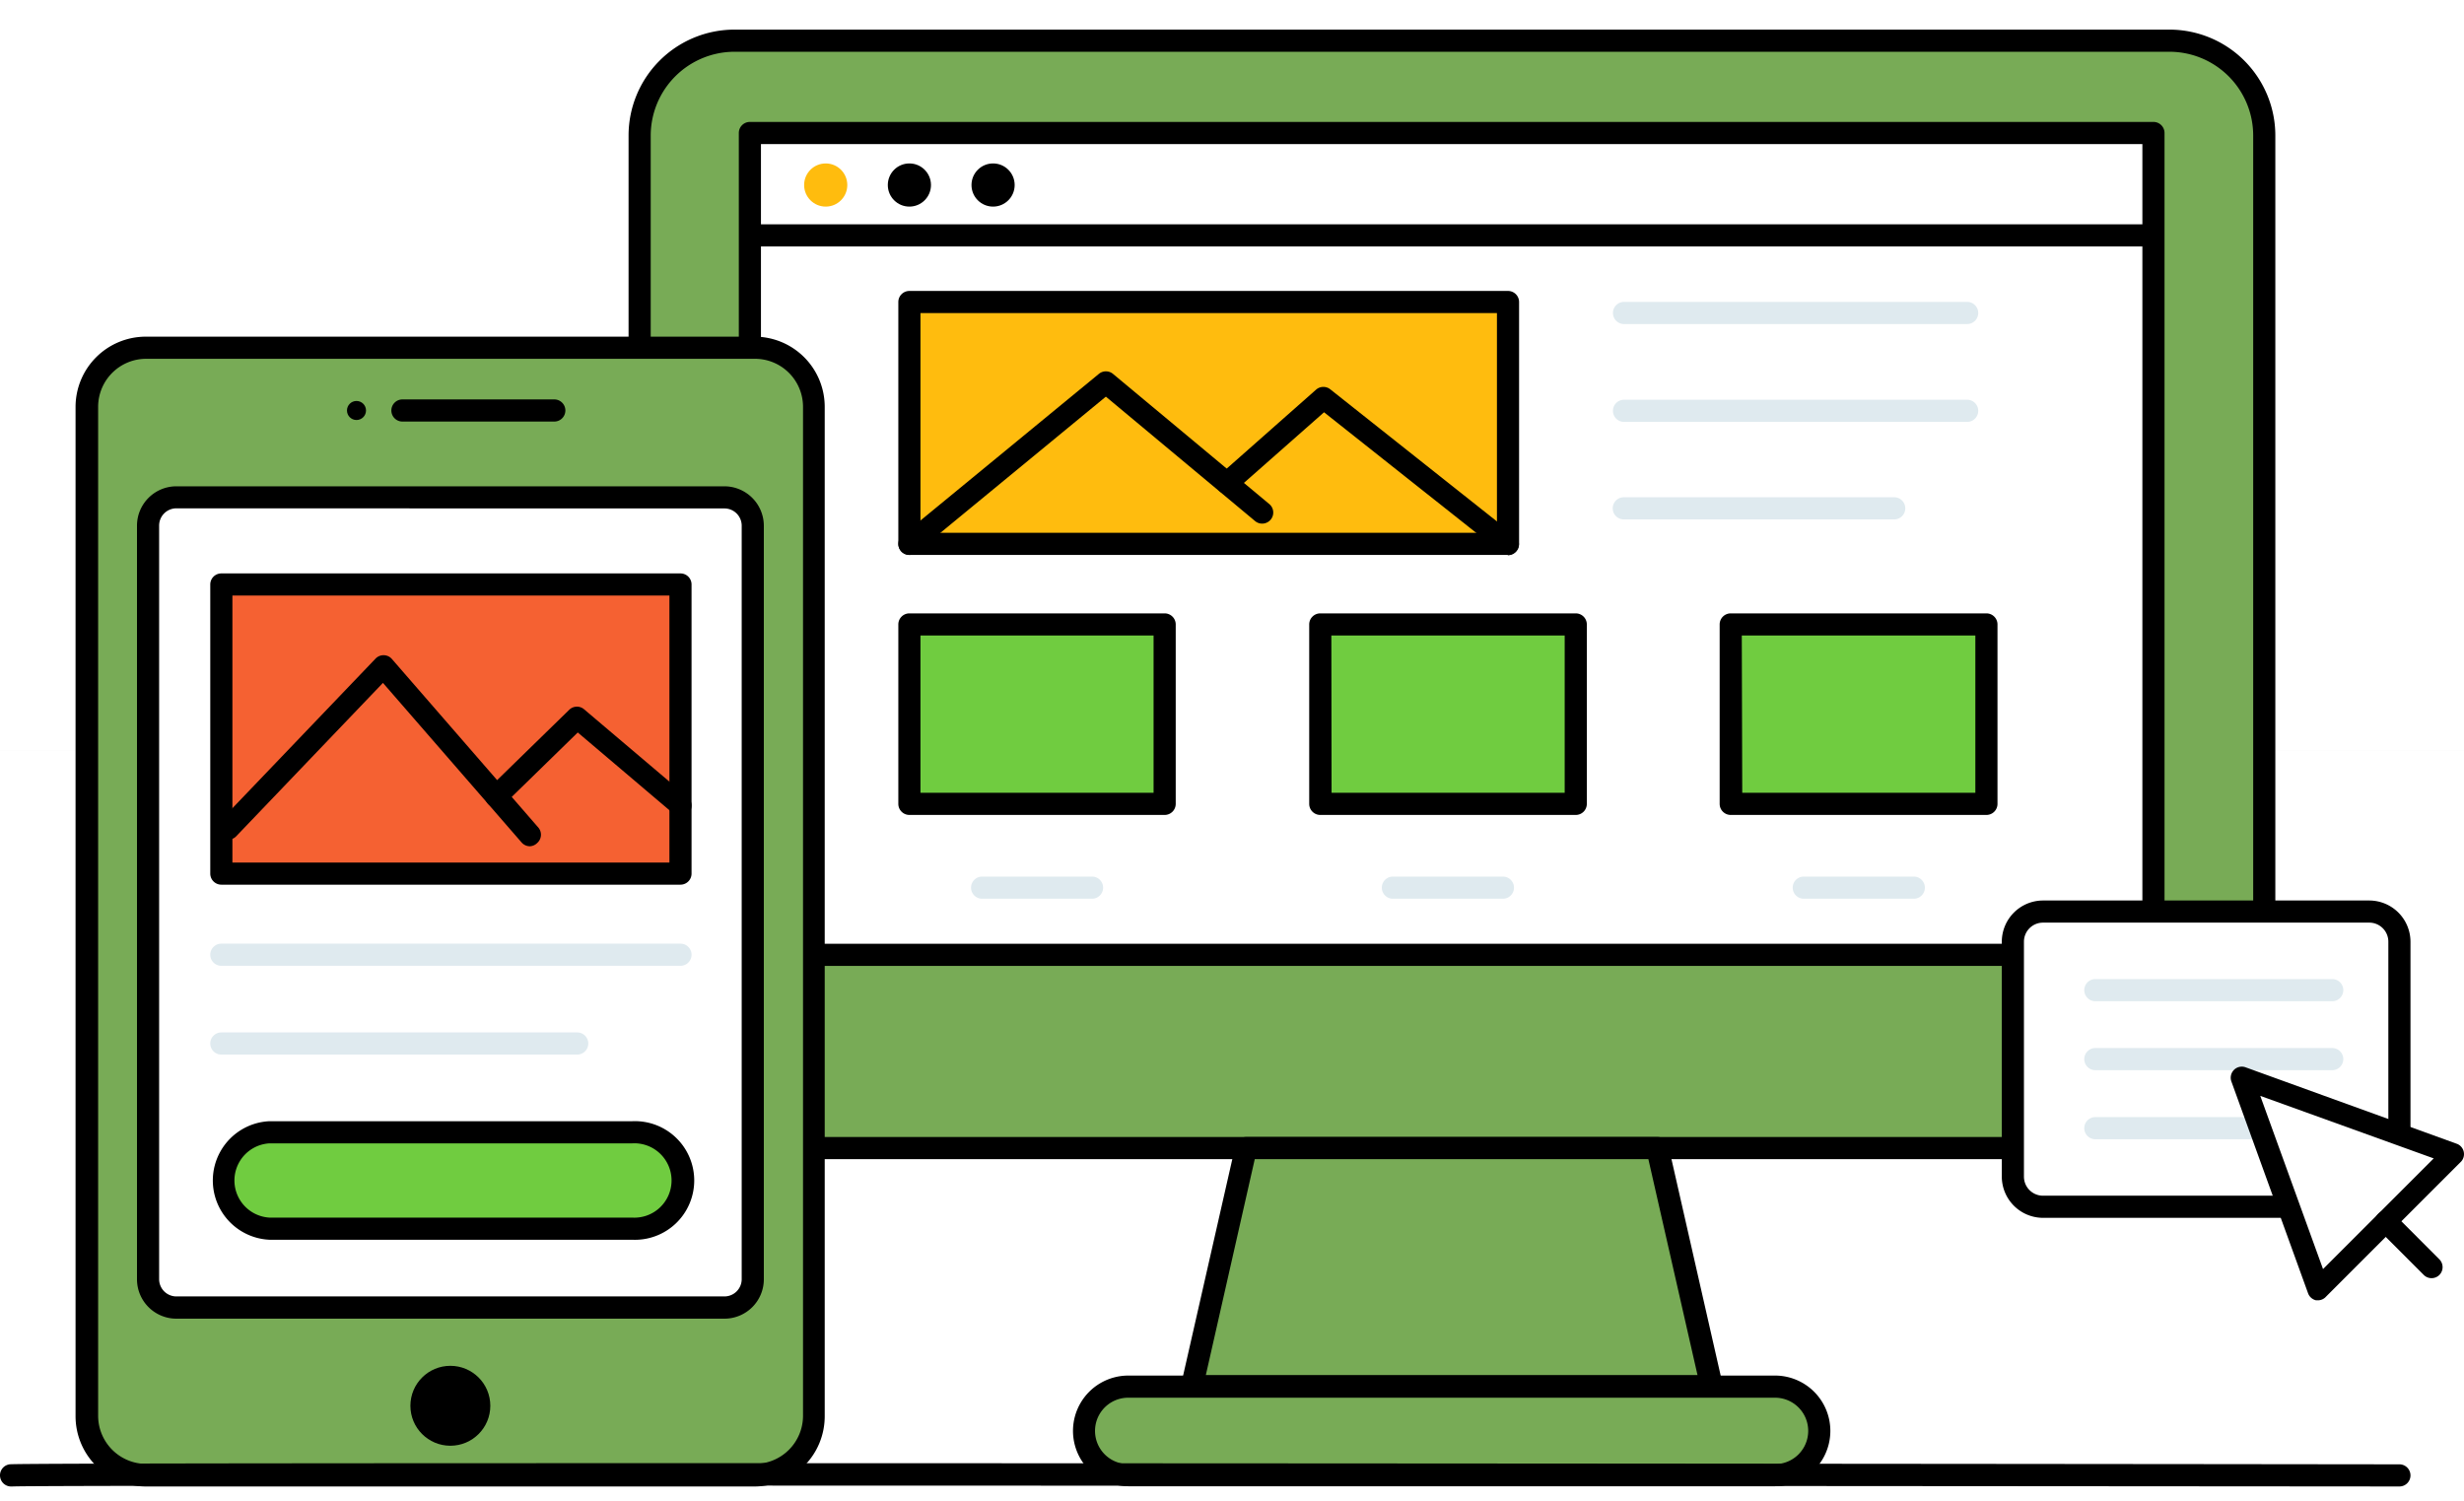<?xml version="1.0" encoding="UTF-8" standalone="no"?>
<svg
   viewBox="0 -42 222.601 0.001"
   width="55.897"
   height="34.051"
   class="illustration styles_illustrationTablet__1DWOa"
   version="1.1"
   id="svg109"
   sodipodi:docname="qws_websites_2.svg"
   inkscape:version="1.2.1 (9c6d41e410, 2022-07-14)"
   xmlns:inkscape="http://www.inkscape.org/namespaces/inkscape"
   xmlns:sodipodi="http://sodipodi.sourceforge.net/DTD/sodipodi-0.dtd"
   xmlns="http://www.w3.org/2000/svg"
   xmlns:svg="http://www.w3.org/2000/svg">
  <rect x="0" y="-42" width="222.601" height="0.001" fill="#333333" stroke="none"/>
  <defs
     id="defs113" />
  <sodipodi:namedview
     id="namedview111"
     pagecolor="#ffffff"
     bordercolor="#111111"
     borderopacity="1"
     inkscape:showpageshadow="0"
     inkscape:pageopacity="0"
     inkscape:pagecheckerboard="1"
     inkscape:deskcolor="#d1d1d1"
     showgrid="false"
     inkscape:zoom="10.02"
     inkscape:cx="22.305389"
     inkscape:cy="26.546906"
     inkscape:window-width="1920"
     inkscape:window-height="1027"
     inkscape:window-x="4472"
     inkscape:window-y="-8"
     inkscape:window-maximized="1"
     inkscape:current-layer="svg109" />
  <g
     id="_59_ui_design_outline"
     data-name="#59_ui_design_outline"
     transform="translate(-91.644,-189.875)">
    <rect
       x="149.38"
       y="83.75"
       width="146.82"
       height="100.05"
       rx="8.56"
       fill="#78ab56"
       id="rect2" />
    <path
       d="M 287.63,184.8 H 158 a 9.58,9.58 0 0 1 -9.57,-9.57 V 92.31 A 9.57,9.57 0 0 1 158,82.75 h 129.63 a 9.57,9.57 0 0 1 9.57,9.56 v 82.92 a 9.58,9.58 0 0 1 -9.57,9.57 z M 158,84.75 a 7.58,7.58 0 0 0 -7.57,7.56 v 82.92 a 7.58,7.58 0 0 0 7.57,7.57 h 129.63 a 7.58,7.58 0 0 0 7.57,-7.57 V 92.31 a 7.57,7.57 0 0 0 -7.57,-7.56 z"
       fill="#000000"
       id="path4" />
    <polygon
       points="204.23,183.8 241.35,183.8 246.25,205.31 199.33,205.31 "
       fill="#78ab56"
       id="polygon6" />
    <path
       d="m 246.25,206.31 h -46.92 a 1,1 0 0 1 -0.78,-0.38 1,1 0 0 1 -0.19,-0.84 l 4.89,-21.51 a 1,1 0 0 1 1,-0.78 h 37.12 a 1,1 0 0 1 1,0.78 l 4.89,21.51 a 1,1 0 0 1 -0.19,0.84 1,1 0 0 1 -0.82,0.38 z m -45.67,-2 H 245 L 240.56,184.8 H 205 Z"
       fill="#000000"
       id="path8" />
    <rect
       x="159.39"
       y="92.09"
       width="126.8"
       height="74.25"
       fill="#ffffff"
       id="rect10" />
    <path
       d="m 286.19,167.34 h -126.8 a 1,1 0 0 1 -1,-1 V 92.09 a 1,1 0 0 1 1,-1 h 126.8 a 1,1 0 0 1 1,1 v 74.25 a 1,1 0 0 1 -1,1 z m -125.8,-2 h 124.8 V 93.09 h -124.8 z"
       fill="#000000"
       id="path12" />
    <rect
       x="189.55"
       y="205.31"
       width="66.47"
       height="8.04"
       rx="4.02"
       fill="#78ab56"
       id="rect14" />
    <path
       d="m 252,214.35 h -58.42 a 5,5 0 1 1 0,-10 H 252 a 5,5 0 0 1 0,10 z m -58.43,-8 a 3,3 0 1 0 0,6 H 252 a 3,3 0 1 0 0,-6 z"
       fill="#000000"
       id="path16" />
    <path
       d="M 285.6,102.34 H 160 a 1,1 0 0 1 0,-2 h 125.6 a 1,1 0 0 1 0,2 z"
       fill="#000000"
       id="path18" />
    <circle
       cx="166.24"
       cy="96.79"
       r="1.95"
       fill="#ffbc0e"
       id="circle20" />
    <circle
       cx="173.8"
       cy="96.79"
       r="1.95"
       fill="#000000"
       id="circle22" />
    <circle
       cx="181.36"
       cy="96.79"
       r="1.95"
       fill="#000000"
       id="circle24" />
    <rect
       x="173.8"
       y="107.36"
       width="54.08"
       height="21.86"
       fill="#ffbc0e"
       id="rect26" />
    <path
       d="M 227.88,130.21 H 173.8 a 1,1 0 0 1 -1,-1 v -21.85 a 1,1 0 0 1 1,-1 h 54.08 a 1,1 0 0 1 1,1 v 21.85 a 1,1 0 0 1 -1,1 z m -53.08,-2 h 52.08 V 108.36 H 174.8 Z"
       fill="#000000"
       id="path28" />
    <path
       d="m 173.8,130.21 a 1,1 0 0 1 -0.77,-0.36 1,1 0 0 1 0.14,-1.41 l 17.75,-14.59 a 1,1 0 0 1 1.27,0 l 14.12,11.76 a 1.001,1.001 0 1 1 -1.28,1.54 L 191.55,115.91 174.43,130 a 1,1 0 0 1 -0.63,0.21 z"
       fill="#000000"
       id="path30" />
    <path
       d="M 227.88,130.21 A 1.05,1.05 0 0 1 227.26,130 l -16,-12.68 -8.13,7.17 a 1,1 0 0 1 -1.32,-1.5 l 8.75,-7.73 a 1,1 0 0 1 1.28,0 l 16.65,13.2 a 1,1 0 0 1 -0.63,1.78 z"
       fill="#000000"
       id="path32" />
    <path
       d="m 269.36,109.35 h -31 a 1,1 0 0 1 0,-2 h 31 a 1,1 0 0 1 0,2 z"
       fill="#dfeaef"
       id="path34" />
    <path
       d="m 269.36,118.19 h -31 a 1,1 0 1 1 0,-2 h 31 a 1,1 0 0 1 0,2 z"
       fill="#dfeaef"
       id="path36" />
    <path
       d="m 262.77,127 h -24.43 a 1,1 0 0 1 0,-2 h 24.43 a 1,1 0 0 1 0,2 z"
       fill="#dfeaef"
       id="path38" />
    <rect
       x="173.8"
       y="136.49"
       width="23.06"
       height="16.21"
       fill="#70cc40"
       id="rect40" />
    <path
       d="M 196.86,153.7 H 173.8 a 1,1 0 0 1 -1,-1 v -16.21 a 1,1 0 0 1 1,-1 h 23.06 a 1,1 0 0 1 1,1 v 16.21 a 1,1 0 0 1 -1,1 z m -22.06,-2 h 21.06 V 137.49 H 174.8 Z"
       fill="#000000"
       id="path42" />
    <rect
       x="210.92"
       y="136.49"
       width="23.06"
       height="16.21"
       fill="#70cc40"
       id="rect44" />
    <path
       d="m 234,153.7 h -23.08 a 1,1 0 0 1 -1,-1 v -16.21 a 1,1 0 0 1 1,-1 H 234 a 1,1 0 0 1 1,1 v 16.21 a 1,1 0 0 1 -1,1 z m -22.06,-2 H 233 v -14.21 h -21.08 z"
       fill="#000000"
       id="path46" />
    <rect
       x="248.04"
       y="136.49"
       width="23.06"
       height="16.21"
       fill="#70cc40"
       id="rect48" />
    <path
       d="M 271.1,153.7 H 248 a 1,1 0 0 1 -1,-1 v -16.21 a 1,1 0 0 1 1,-1 h 23.1 a 1,1 0 0 1 1,1 v 16.21 a 1,1 0 0 1 -1,1 z m -22.06,-2 H 270.1 V 137.49 H 249 Z"
       fill="#000000"
       id="path50" />
    <path
       d="m 190.3,161.27 h -9.93 a 1,1 0 0 1 0,-2 h 9.93 a 1,1 0 0 1 0,2 z"
       fill="#dfeaef"
       id="path52" />
    <path
       d="m 227.42,161.27 h -9.94 a 1,1 0 0 1 0,-2 h 9.94 a 1,1 0 0 1 0,2 z"
       fill="#dfeaef"
       id="path54" />
    <path
       d="m 264.54,161.27 h -9.94 a 1,1 0 0 1 0,-2 h 9.94 a 1,1 0 0 1 0,2 z"
       fill="#dfeaef"
       id="path56" />
    <rect
       x="99.48"
       y="111.49"
       width="65.71"
       height="101.88"
       rx="5.33"
       fill="#78ab56"
       id="rect58" />
    <path
       d="m 159.85,214.37 h -55 A 6.35,6.35 0 0 1 98.47,208 v -91.18 a 6.35,6.35 0 0 1 6.34,-6.33 h 55 a 6.34,6.34 0 0 1 6.34,6.33 V 208 a 6.34,6.34 0 0 1 -6.3,6.37 z m -55,-101.88 a 4.34,4.34 0 0 0 -4.34,4.33 V 208 a 4.35,4.35 0 0 0 4.34,4.33 h 55 a 4.35,4.35 0 0 0 4.34,-4.33 v -91.18 a 4.34,4.34 0 0 0 -4.34,-4.33 z"
       fill="#000000"
       id="path60" />
    <rect
       x="105.02"
       y="125.01"
       width="54.63"
       height="73.2"
       rx="2.56"
       fill="#ffffff"
       id="rect62" />
    <path
       d="m 157.08,199.21 h -49.5 a 3.56,3.56 0 0 1 -3.56,-3.56 v -68.08 a 3.56,3.56 0 0 1 3.56,-3.56 h 49.5 a 3.57,3.57 0 0 1 3.57,3.56 v 68.08 a 3.56,3.56 0 0 1 -3.57,3.56 z M 107.58,126 a 1.56,1.56 0 0 0 -1.56,1.56 v 68.08 a 1.56,1.56 0 0 0 1.56,1.56 h 49.5 a 1.56,1.56 0 0 0 1.57,-1.56 v -68.07 a 1.56,1.56 0 0 0 -1.57,-1.56 z"
       fill="#000000"
       id="path64" />
    <circle
       cx="123.85"
       cy="117.16"
       r="0.86"
       fill="#000000"
       id="circle66" />
    <path
       d="M 141.67,118.16 H 128 a 1,1 0 0 1 0,-2 h 13.72 a 1,1 0 0 1 0,2 z"
       fill="#000000"
       id="path68" />
    <circle
       cx="132.33"
       cy="207.08"
       r="3.61"
       fill="#000000"
       id="circle70" />
    <rect
       x="111.64"
       y="132.88"
       width="41.47"
       height="26.14"
       fill="#f56132"
       id="rect72" />
    <path
       d="m 153.12,160 h -41.48 a 1,1 0 0 1 -1,-1 v -26.12 a 1,1 0 0 1 1,-1 h 41.48 a 1,1 0 0 1 1,1 V 159 a 1,1 0 0 1 -1,1 z m -40.48,-2 h 39.48 v -24.12 h -39.48 z"
       fill="#000000"
       id="path74" />
    <rect
       x="111.64"
       y="182.37"
       width="41.47"
       height="8.7"
       rx="4.35"
       fill="#70cc40"
       id="rect76" />
    <path
       d="M 148.76,192.08 H 116 a 5.36,5.36 0 0 1 0,-10.71 h 32.77 a 5.36,5.36 0 1 1 0,10.71 z M 116,183.37 a 3.36,3.36 0 0 0 0,6.71 h 32.77 a 3.36,3.36 0 1 0 0,-6.71 z"
       fill="#000000"
       id="path78" />
    <path
       d="m 153.12,167.33 h -41.48 a 1,1 0 0 1 0,-2 h 41.48 a 1,1 0 0 1 0,2 z"
       fill="#dfeaef"
       id="path80" />
    <path
       d="m 143.79,175.35 h -32.15 a 1,1 0 0 1 0,-2 h 32.15 a 1,1 0 0 1 0,2 z"
       fill="#dfeaef"
       id="path82" />
    <path
       d="m 139.52,156.53 a 1,1 0 0 1 -0.76,-0.35 L 126.24,141.77 113,155.61 a 1.001,1.001 0 1 1 -1.44,-1.39 l 14,-14.63 a 1,1 0 0 1 1.47,0 l 13.24,15.24 a 1,1 0 0 1 -0.1,1.41 1,1 0 0 1 -0.65,0.29 z"
       fill="#000000"
       id="path84" />
    <path
       d="m 153.11,153.81 a 1,1 0 0 1 -0.64,-0.24 l -8.63,-7.32 -6.66,6.5 a 1.004,1.004 0 0 1 -1.4,-1.44 l 7.31,-7.13 a 1,1 0 0 1 1.35,0 l 9.32,7.9 a 1,1 0 0 1 -0.65,1.77 z"
       fill="#000000"
       id="path86" />
    <path
       d="m 92.6,214.37 a 1,1 0 0 1 -0.94,-0.83 1,1 0 0 1 0.85,-1.17 c 1,-0.2 165.52,-0.06 215.9,0 a 1,1 0 0 1 0,2 v 0 c -2.13,0 -212.7,-0.18 -215.63,0 z"
       fill="#000000"
       id="path88" />
    <rect
       x="273.49"
       y="162.43"
       width="34.91"
       height="26.67"
       rx="2.72"
       fill="#ffffff"
       id="rect90" />
    <path
       d="m 305.69,190.1 h -29.48 a 3.73,3.73 0 0 1 -3.72,-3.72 v -21.23 a 3.73,3.73 0 0 1 3.72,-3.72 h 29.48 a 3.73,3.73 0 0 1 3.72,3.72 v 21.23 a 3.73,3.73 0 0 1 -3.72,3.72 z m -29.48,-26.67 a 1.72,1.72 0 0 0 -1.72,1.72 v 21.23 a 1.72,1.72 0 0 0 1.72,1.72 h 29.48 a 1.72,1.72 0 0 0 1.72,-1.72 v -21.23 a 1.72,1.72 0 0 0 -1.72,-1.72 z"
       fill="#000000"
       id="path92" />
    <path
       d="m 302.34,170.53 h -21.4 a 1,1 0 0 1 0,-2 h 21.4 a 1,1 0 0 1 0,2 z"
       fill="#dfeaef"
       id="path94" />
    <path
       d="m 302.34,176.76 h -21.4 a 1,1 0 0 1 0,-2 h 21.4 a 1,1 0 0 1 0,2 z"
       fill="#dfeaef"
       id="path96" />
    <path
       d="m 296.48,183 h -15.54 a 1,1 0 0 1 0,-2 h 15.54 a 1,1 0 0 1 0,2 z"
       fill="#dfeaef"
       id="path98" />
    <polygon
       points="301.1,196.55 294.17,177.41 313.31,184.34 "
       fill="#ffffff"
       id="polygon100" />
    <path
       d="m 301.1,197.55 h -0.22 a 1,1 0 0 1 -0.72,-0.63 l -6.93,-19.14 a 1,1 0 0 1 1.28,-1.28 l 19.14,6.93 A 1,1 0 0 1 314,185 l -12.21,12.21 a 1,1 0 0 1 -0.69,0.34 z m -5.26,-18.47 5.67,15.65 10,-10 z"
       fill="#000000"
       id="path102" />
    <line
       x1="307.21"
       y1="190.44"
       x2="311.32"
       y2="194.55"
       fill="#ffffff"
       id="line104" />
    <path
       d="m 311.32,195.55 a 1,1 0 0 1 -0.71,-0.29 l -4.11,-4.11 a 1,1 0 0 1 0,-1.42 1,1 0 0 1 1.41,0 l 4.11,4.12 a 1,1 0 0 1 0,1.41 1,1 0 0 1 -0.7,0.29 z"
       fill="#000000"
       id="path106" />
  </g>
</svg>
